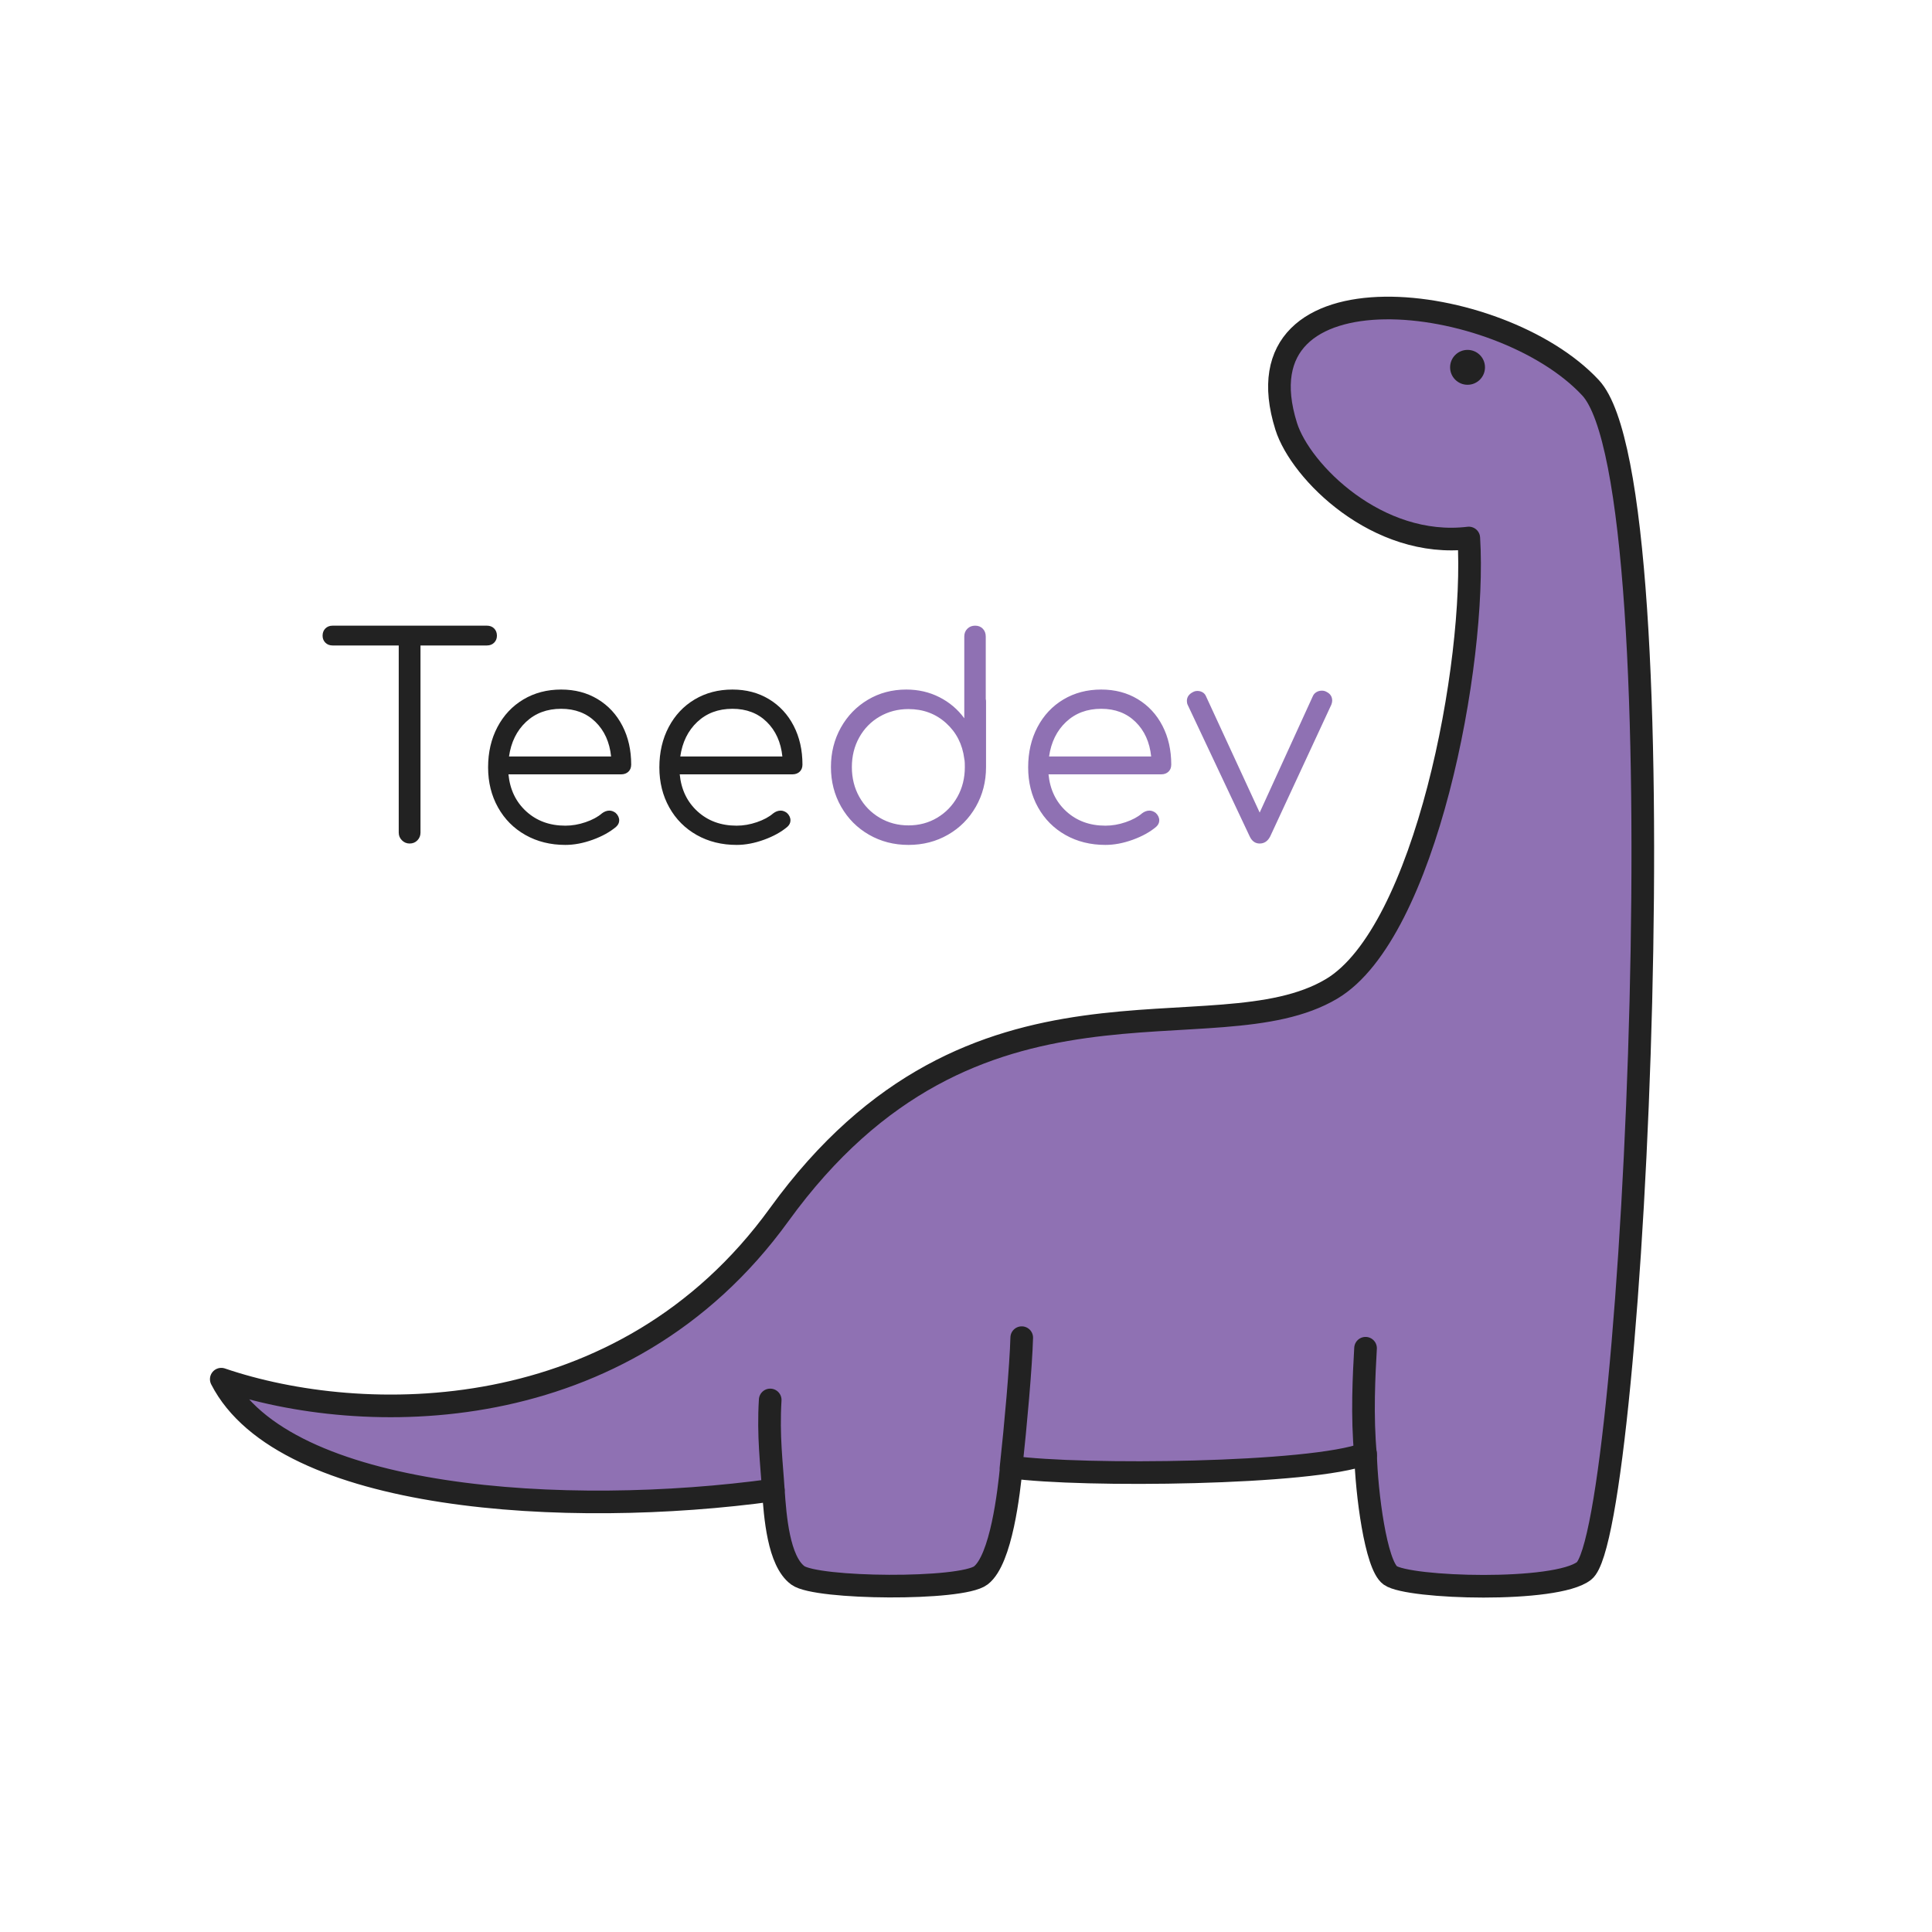 <?xml version="1.0" standalone="no"?><!-- Generator: Gravit.io --><svg xmlns="http://www.w3.org/2000/svg" xmlns:xlink="http://www.w3.org/1999/xlink" style="isolation:isolate" viewBox="0 0 512 512" width="512" height="512"><g id="Dino"><path d=" M 58.639 365.5 C 75.168 397.827 150.194 402.426 204.938 394.875 C 205.415 401.825 206.293 413.724 211.448 417.498 C 216.371 421.102 254.794 421.462 259.936 417.498 C 265.364 413.315 267.39 395.25 268.015 388.79 C 286.721 391.364 347.639 390.742 361.883 385.25 C 362.133 395.625 364.603 414.759 368.438 417.498 C 373.243 420.93 412.421 422.138 419.795 416.297 C 433.009 405.828 446.144 129.244 421.511 102.763 C 397.485 76.936 326.981 68.834 340.854 112.974 C 344.629 124.987 365.051 145.495 389.248 142.577 C 391.307 175.784 377.793 247.153 352.952 262.018 C 321.709 280.716 258.274 250.345 206.482 321.911 C 165.017 379.207 95.879 378.199 58.639 365.5 Z " id="Body" fill="rgb(143,113,179)"  stroke-width="6" stroke="rgb(34,34,34)" stroke-linejoin="round" stroke-linecap="round" stroke-miterlimit="3"/><path d=" M 204.938 394.875 C 204.509 387.925 203.533 380.559 204.112 371.002" id="Rear Leg Outer Path" fill="none"  stroke-width="6" stroke="rgb(34,34,34)" stroke-linejoin="round" stroke-linecap="round" stroke-miterlimit="3"/><path d=" M 267.937 388.921 C 269.156 377.755 270.564 362.025 270.769 354.495" id="Rear Leg Inner Path" fill="none"  stroke-width="6" stroke="rgb(34,34,34)" stroke-linejoin="round" stroke-linecap="round" stroke-miterlimit="3"/><path d=" M 361.884 385.668 C 360.884 375.236 361.498 364.148 361.884 357.295" id="Front Leg Path" fill="none"  stroke-width="6" stroke="rgb(34,34,34)" stroke-linejoin="round" stroke-linecap="round" stroke-miterlimit="3"/><circle  cx="388.915" cy="97.347" r="4.623" id="Eye" fill="rgb(34,34,34)"/></g><g id="Teedev"><path d=" M 261.236 185.25 L 261.236 185.25 Q 261.31 185.472 261.31 185.916 L 261.31 185.916 L 261.31 203.287 L 261.31 203.287 Q 261.31 209.053 258.612 213.784 L 258.612 213.784 L 258.612 213.784 Q 255.913 218.515 251.219 221.213 L 251.219 221.213 L 251.219 221.213 Q 246.525 223.911 240.759 223.911 L 240.759 223.911 L 240.759 223.911 Q 234.994 223.911 230.3 221.213 L 230.3 221.213 L 230.3 221.213 Q 225.605 218.515 222.907 213.784 L 222.907 213.784 L 222.907 213.784 Q 220.209 209.053 220.209 203.287 L 220.209 203.287 L 220.209 203.287 Q 220.209 197.521 222.833 192.827 L 222.833 192.827 L 222.833 192.827 Q 225.458 188.133 230.004 185.435 L 230.004 185.435 L 230.004 185.435 Q 234.55 182.737 240.168 182.737 L 240.168 182.737 L 240.168 182.737 Q 244.973 182.737 248.965 184.77 L 248.965 184.77 L 248.965 184.77 Q 252.957 186.803 255.544 190.351 L 255.544 190.351 L 255.544 168.692 L 255.544 168.692 Q 255.544 167.435 256.357 166.622 L 256.357 166.622 L 256.357 166.622 Q 257.17 165.809 258.427 165.809 L 258.427 165.809 L 258.427 165.809 Q 259.684 165.809 260.46 166.622 L 260.46 166.622 L 260.46 166.622 Q 261.236 167.435 261.236 168.692 L 261.236 168.692 L 261.236 185.25 Z  M 240.759 218.737 L 240.759 218.737 Q 244.973 218.737 248.373 216.704 L 248.373 216.704 L 248.373 216.704 Q 251.774 214.671 253.733 211.16 L 253.733 211.16 L 253.733 211.16 Q 255.692 207.649 255.692 203.287 L 255.692 203.287 L 255.692 203.287 Q 255.692 202.031 255.618 201.439 L 255.618 201.439 L 255.618 201.439 Q 255.544 201.291 255.544 201.07 L 255.544 201.07 L 255.544 201.07 Q 254.805 195.304 250.702 191.608 L 250.702 191.608 L 250.702 191.608 Q 246.599 187.912 240.759 187.912 L 240.759 187.912 L 240.759 187.912 Q 236.546 187.912 233.109 189.907 L 233.109 189.907 L 233.109 189.907 Q 229.671 191.903 227.712 195.415 L 227.712 195.415 L 227.712 195.415 Q 225.753 198.926 225.753 203.287 L 225.753 203.287 L 225.753 203.287 Q 225.753 207.649 227.712 211.16 L 227.712 211.16 L 227.712 211.16 Q 229.671 214.671 233.109 216.704 L 233.109 216.704 L 233.109 216.704 Q 236.546 218.737 240.759 218.737 L 240.759 218.737 Z  M 291.84 182.737 L 291.84 182.737 Q 297.31 182.737 301.523 185.287 L 301.523 185.287 L 301.523 185.287 Q 305.737 187.838 308.065 192.347 L 308.065 192.347 L 308.065 192.347 Q 310.394 196.856 310.394 202.622 L 310.394 202.622 L 310.394 202.622 Q 310.394 203.805 309.655 204.507 L 309.655 204.507 L 309.655 204.507 Q 308.915 205.209 307.733 205.209 L 307.733 205.209 L 277.868 205.209 L 277.868 205.209 Q 278.46 211.271 282.599 215.041 L 282.599 215.041 L 282.599 215.041 Q 286.739 218.811 292.948 218.811 L 292.948 218.811 L 292.948 218.811 Q 295.61 218.811 298.308 217.887 L 298.308 217.887 L 298.308 217.887 Q 301.006 216.963 302.632 215.558 L 302.632 215.558 L 302.632 215.558 Q 303.593 214.819 304.628 214.819 L 304.628 214.819 L 304.628 214.819 Q 305.441 214.819 306.254 215.41 L 306.254 215.41 L 306.254 215.41 Q 307.215 216.298 307.215 217.406 L 307.215 217.406 L 307.215 217.406 Q 307.215 218.367 306.402 219.107 L 306.402 219.107 L 306.402 219.107 Q 303.963 221.176 300.193 222.544 L 300.193 222.544 L 300.193 222.544 Q 296.423 223.911 292.948 223.911 L 292.948 223.911 L 292.948 223.911 Q 287.035 223.911 282.378 221.287 L 282.378 221.287 L 282.378 221.287 Q 277.72 218.663 275.096 213.969 L 275.096 213.969 L 275.096 213.969 Q 272.472 209.275 272.472 203.361 L 272.472 203.361 L 272.472 203.361 Q 272.472 197.374 274.948 192.679 L 274.948 192.679 L 274.948 192.679 Q 277.425 187.985 281.823 185.361 L 281.823 185.361 L 281.823 185.361 Q 286.221 182.737 291.84 182.737 L 291.84 182.737 Z  M 291.84 187.838 L 291.84 187.838 Q 286.221 187.838 282.525 191.312 L 282.525 191.312 L 282.525 191.312 Q 278.829 194.786 278.016 200.478 L 278.016 200.478 L 305.072 200.478 L 305.072 200.478 Q 304.48 194.786 300.932 191.312 L 300.932 191.312 L 300.932 191.312 Q 297.384 187.838 291.84 187.838 L 291.84 187.838 Z  M 351.495 183.328 L 351.495 183.328 Q 353.047 184.068 353.047 185.694 L 353.047 185.694 L 353.047 185.694 Q 353.047 186.137 352.825 186.729 L 352.825 186.729 L 336.636 221.62 L 336.636 221.62 Q 335.675 223.542 333.827 223.542 L 333.827 223.542 L 333.827 223.542 Q 332.053 223.542 331.166 221.62 L 331.166 221.62 L 314.755 186.803 L 314.755 186.803 Q 314.534 186.359 314.534 185.768 L 314.534 185.768 L 314.534 185.768 Q 314.534 184.215 316.16 183.402 L 316.16 183.402 L 316.16 183.402 Q 316.677 183.107 317.343 183.107 L 317.343 183.107 L 317.343 183.107 Q 318.082 183.107 318.71 183.476 L 318.71 183.476 L 318.71 183.476 Q 319.338 183.846 319.634 184.585 L 319.634 184.585 L 333.827 215.337 L 347.872 184.585 L 347.872 184.585 Q 348.168 183.846 348.833 183.439 L 348.833 183.439 L 348.833 183.439 Q 349.499 183.033 350.312 183.033 L 350.312 183.033 L 350.312 183.033 Q 350.977 183.033 351.495 183.328 L 351.495 183.328 Z " fill-rule="evenodd" id="Compound Path" fill="rgb(143,113,179)"/><path d=" M 129.029 165.809 L 129.029 165.809 Q 130.212 165.809 130.951 166.548 L 130.951 166.548 L 130.951 166.548 Q 131.69 167.287 131.69 168.47 L 131.69 168.47 L 131.69 168.47 Q 131.69 169.579 130.951 170.318 L 130.951 170.318 L 130.951 170.318 Q 130.212 171.057 129.029 171.057 L 129.029 171.057 L 111.435 171.057 L 111.435 220.659 L 111.435 220.659 Q 111.435 221.842 110.622 222.692 L 110.622 222.692 L 110.622 222.692 Q 109.809 223.542 108.552 223.542 L 108.552 223.542 L 108.552 223.542 Q 107.37 223.542 106.52 222.692 L 106.52 222.692 L 106.52 222.692 Q 105.669 221.842 105.669 220.659 L 105.669 220.659 L 105.669 171.057 L 88.15 171.057 L 88.15 171.057 Q 86.967 171.057 86.228 170.318 L 86.228 170.318 L 86.228 170.318 Q 85.489 169.579 85.489 168.47 L 85.489 168.47 L 85.489 168.47 Q 85.489 167.287 86.228 166.548 L 86.228 166.548 L 86.228 166.548 Q 86.967 165.809 88.15 165.809 L 88.15 165.809 L 129.029 165.809 Z  M 148.717 182.737 L 148.717 182.737 Q 154.188 182.737 158.401 185.287 L 158.401 185.287 L 158.401 185.287 Q 162.615 187.838 164.943 192.347 L 164.943 192.347 L 164.943 192.347 Q 167.272 196.856 167.272 202.622 L 167.272 202.622 L 167.272 202.622 Q 167.272 203.805 166.533 204.507 L 166.533 204.507 L 166.533 204.507 Q 165.793 205.209 164.611 205.209 L 164.611 205.209 L 134.746 205.209 L 134.746 205.209 Q 135.338 211.271 139.477 215.041 L 139.477 215.041 L 139.477 215.041 Q 143.617 218.811 149.826 218.811 L 149.826 218.811 L 149.826 218.811 Q 152.487 218.811 155.186 217.887 L 155.186 217.887 L 155.186 217.887 Q 157.884 216.963 159.51 215.558 L 159.51 215.558 L 159.51 215.558 Q 160.471 214.819 161.506 214.819 L 161.506 214.819 L 161.506 214.819 Q 162.319 214.819 163.132 215.41 L 163.132 215.41 L 163.132 215.41 Q 164.093 216.298 164.093 217.406 L 164.093 217.406 L 164.093 217.406 Q 164.093 218.367 163.28 219.107 L 163.28 219.107 L 163.28 219.107 Q 160.841 221.176 157.071 222.544 L 157.071 222.544 L 157.071 222.544 Q 153.301 223.911 149.826 223.911 L 149.826 223.911 L 149.826 223.911 Q 143.913 223.911 139.255 221.287 L 139.255 221.287 L 139.255 221.287 Q 134.598 218.663 131.974 213.969 L 131.974 213.969 L 131.974 213.969 Q 129.35 209.275 129.35 203.361 L 129.35 203.361 L 129.35 203.361 Q 129.35 197.374 131.826 192.679 L 131.826 192.679 L 131.826 192.679 Q 134.303 187.985 138.701 185.361 L 138.701 185.361 L 138.701 185.361 Q 143.099 182.737 148.717 182.737 L 148.717 182.737 Z  M 148.717 187.838 L 148.717 187.838 Q 143.099 187.838 139.403 191.312 L 139.403 191.312 L 139.403 191.312 Q 135.707 194.786 134.894 200.478 L 134.894 200.478 L 161.949 200.478 L 161.949 200.478 Q 161.358 194.786 157.81 191.312 L 157.81 191.312 L 157.81 191.312 Q 154.262 187.838 148.717 187.838 L 148.717 187.838 Z  M 194.106 182.737 L 194.106 182.737 Q 199.576 182.737 203.789 185.287 L 203.789 185.287 L 203.789 185.287 Q 208.003 187.838 210.331 192.347 L 210.331 192.347 L 210.331 192.347 Q 212.66 196.856 212.66 202.622 L 212.66 202.622 L 212.66 202.622 Q 212.66 203.805 211.921 204.507 L 211.921 204.507 L 211.921 204.507 Q 211.181 205.209 209.999 205.209 L 209.999 205.209 L 180.134 205.209 L 180.134 205.209 Q 180.726 211.271 184.865 215.041 L 184.865 215.041 L 184.865 215.041 Q 189.005 218.811 195.214 218.811 L 195.214 218.811 L 195.214 218.811 Q 197.876 218.811 200.574 217.887 L 200.574 217.887 L 200.574 217.887 Q 203.272 216.963 204.898 215.558 L 204.898 215.558 L 204.898 215.558 Q 205.859 214.819 206.894 214.819 L 206.894 214.819 L 206.894 214.819 Q 207.707 214.819 208.52 215.41 L 208.52 215.41 L 208.52 215.41 Q 209.481 216.298 209.481 217.406 L 209.481 217.406 L 209.481 217.406 Q 209.481 218.367 208.668 219.107 L 208.668 219.107 L 208.668 219.107 Q 206.229 221.176 202.459 222.544 L 202.459 222.544 L 202.459 222.544 Q 198.689 223.911 195.214 223.911 L 195.214 223.911 L 195.214 223.911 Q 189.301 223.911 184.644 221.287 L 184.644 221.287 L 184.644 221.287 Q 179.986 218.663 177.362 213.969 L 177.362 213.969 L 177.362 213.969 Q 174.738 209.275 174.738 203.361 L 174.738 203.361 L 174.738 203.361 Q 174.738 197.374 177.214 192.679 L 177.214 192.679 L 177.214 192.679 Q 179.691 187.985 184.089 185.361 L 184.089 185.361 L 184.089 185.361 Q 188.487 182.737 194.106 182.737 L 194.106 182.737 Z  M 194.106 187.838 L 194.106 187.838 Q 188.487 187.838 184.791 191.312 L 184.791 191.312 L 184.791 191.312 Q 181.095 194.786 180.282 200.478 L 180.282 200.478 L 207.338 200.478 L 207.338 200.478 Q 206.746 194.786 203.198 191.312 L 203.198 191.312 L 203.198 191.312 Q 199.65 187.838 194.106 187.838 L 194.106 187.838 Z " fill-rule="evenodd" id="Compound Path" fill="rgb(34,34,34)"/></g></svg>